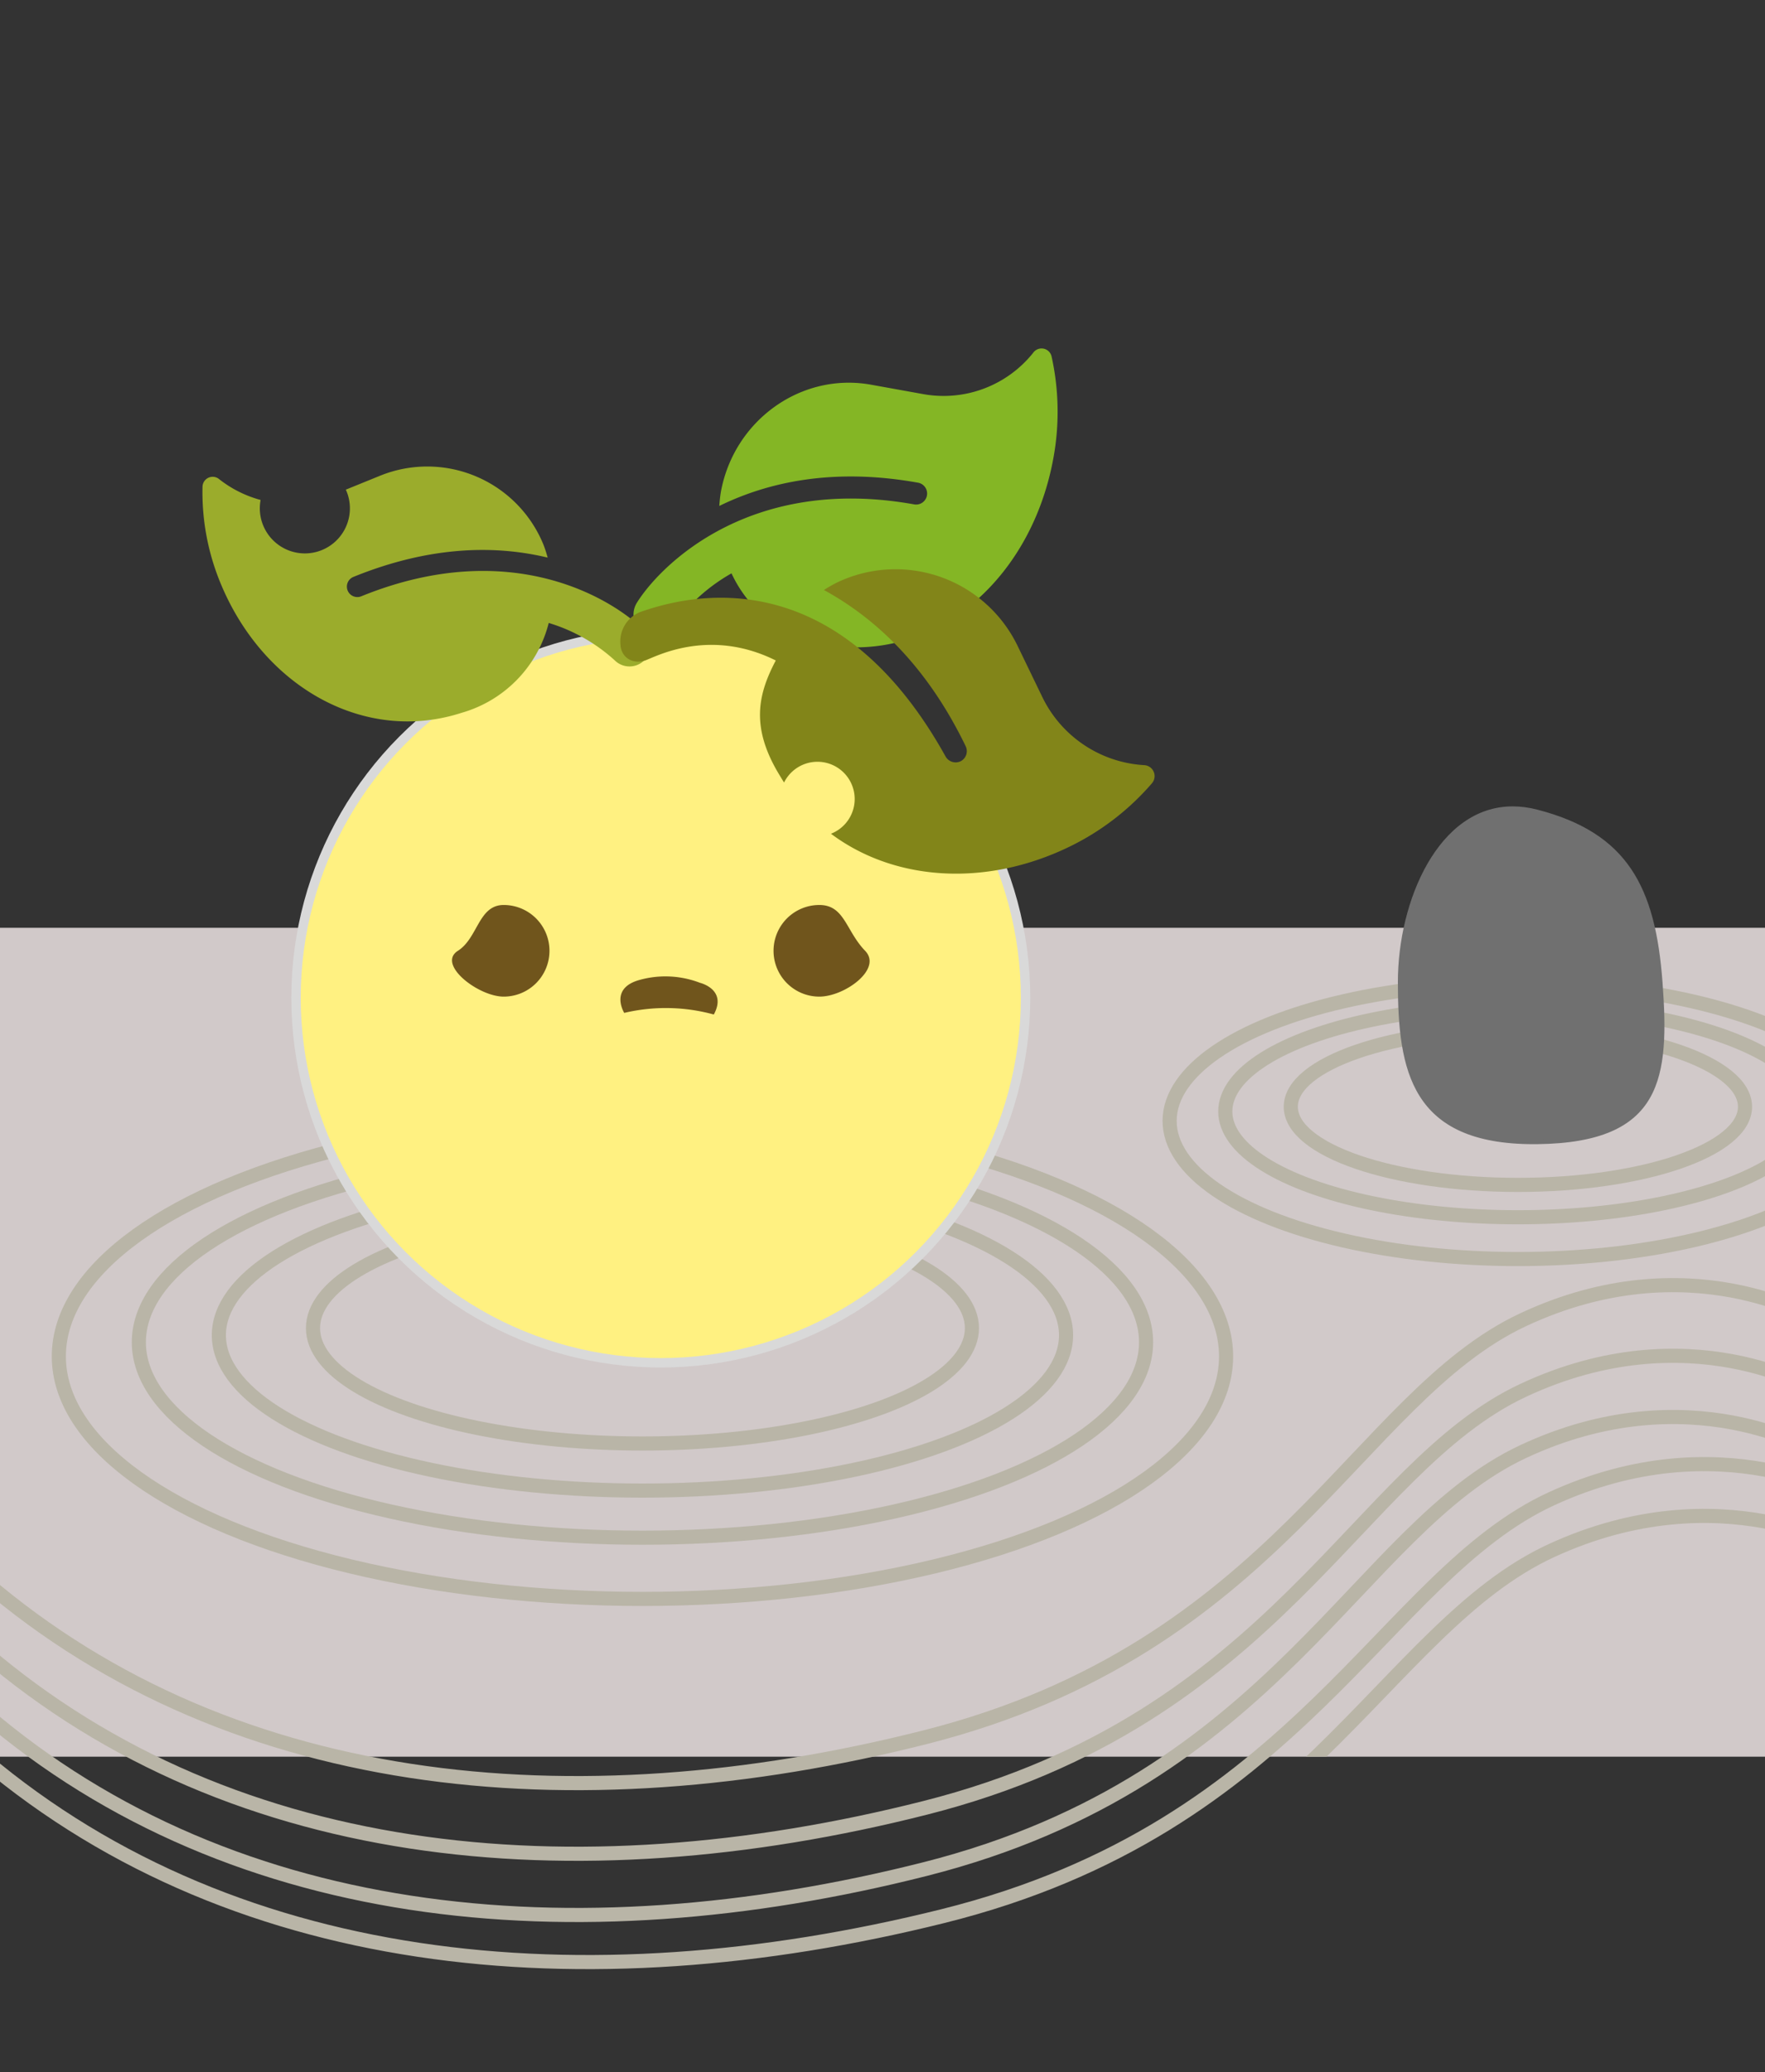 <svg xmlns="http://www.w3.org/2000/svg" xmlns:xlink="http://www.w3.org/1999/xlink" width="375" height="440" viewBox="0 0 375 440">
  <rect x="0" y="0" width="375" height="440" fill="#333333" stroke="none"/>
  <defs>
    <clipPath id="clip-path">
      <rect id="Rectangle_333" data-name="Rectangle 333" width="375" height="62" transform="translate(0 670)" fill="#fff" stroke="#707070" stroke-width="1"/>
    </clipPath>
    <clipPath id="clip-_03">
      <rect width="375" height="440"/>
    </clipPath>
  </defs>
  <g id="_03" data-name="03" clip-path="url(#clip-_03)">
    <rect id="Rectangle_332" data-name="Rectangle 332" width="375" height="176" transform="translate(0 197)" fill="#d1c9c9"/>
    <g id="Ellipse_29" data-name="Ellipse 29" transform="translate(65 256)" fill="none" stroke="#b9b5a7" stroke-width="3">
      <ellipse cx="71.5" cy="26" rx="71.5" ry="26" stroke="none"/>
      <ellipse cx="71.5" cy="26" rx="70" ry="24.5" fill="none"/>
    </g>
    <g id="Ellipse_30" data-name="Ellipse 30" transform="translate(272.747 216.908)" fill="none" stroke="#b9b5a7" stroke-width="3">
      <ellipse cx="49.753" cy="18.092" rx="49.753" ry="18.092" stroke="none"/>
      <ellipse cx="49.753" cy="18.092" rx="48.253" ry="16.592" fill="none"/>
    </g>
    <g id="Ellipse_31" data-name="Ellipse 31" transform="translate(45 249)" fill="none" stroke="#b9b5a7" stroke-width="3">
      <ellipse cx="91.5" cy="34.5" rx="91.5" ry="34.5" stroke="none"/>
      <ellipse cx="91.5" cy="34.5" rx="90" ry="33" fill="none"/>
    </g>
    <g id="Ellipse_32" data-name="Ellipse 32" transform="translate(258.829 212.037)" fill="none" stroke="#b9b5a7" stroke-width="3">
      <ellipse cx="63.671" cy="23.963" rx="63.671" ry="23.963" stroke="none"/>
      <ellipse cx="63.671" cy="23.963" rx="62.171" ry="22.463" fill="none"/>
    </g>
    <g id="Ellipse_33" data-name="Ellipse 33" transform="translate(28 242)" fill="none" stroke="#b9b5a7" stroke-width="3">
      <ellipse cx="108.5" cy="43" rx="108.5" ry="43" stroke="none"/>
      <ellipse cx="108.5" cy="43" rx="107" ry="41.5" fill="none"/>
    </g>
    <g id="Ellipse_34" data-name="Ellipse 34" transform="translate(247 207.166)" fill="none" stroke="#b9b5a7" stroke-width="3">
      <ellipse cx="75.5" cy="30.834" rx="75.5" ry="30.834" stroke="none"/>
      <ellipse cx="75.5" cy="30.834" rx="74" ry="29.334" fill="none"/>
    </g>
    <g id="Path_64" data-name="Path 64" transform="translate(297 176.063)" fill="#707070">
      <path d="M 28.847 66.381 C 25.694 66.381 22.791 66.146 20.219 65.682 C 17.754 65.238 15.512 64.569 13.557 63.694 C 9.895 62.056 7.122 59.691 5.08 56.464 C 1.055 50.104 0.5 41.172 0.5 32.466 C 0.5 28.196 1.044 23.712 2.072 19.499 C 3.153 15.074 4.709 11.074 6.698 7.611 C 8.823 3.908 11.347 1.003 14.199 -1.025 C 17.296 -3.227 20.727 -4.344 24.399 -4.344 C 26.046 -4.344 27.761 -4.116 29.498 -3.668 C 34.234 -2.445 38.122 -0.841 41.382 1.236 C 44.561 3.261 47.095 5.706 49.129 8.712 C 51.079 11.592 52.555 14.971 53.643 19.041 C 54.649 22.807 55.33 27.21 55.724 32.503 C 56.099 37.558 56.397 43.387 55.755 48.3 C 55.441 50.699 54.934 52.753 54.204 54.579 C 53.421 56.537 52.403 58.184 51.092 59.612 C 49.095 61.789 46.474 63.39 43.08 64.508 C 39.452 65.702 35.049 66.314 29.617 66.377 C 29.36 66.38 29.101 66.381 28.847 66.381 Z" stroke="none"/>
      <path d="M 24.399 -3.844 C 20.833 -3.844 17.499 -2.758 14.489 -0.618 C 11.696 1.368 9.221 4.22 7.131 7.86 C 5.166 11.282 3.627 15.238 2.558 19.618 C 1.539 23.792 1 28.235 1 32.466 C 1 41.096 1.545 49.944 5.502 56.196 C 7.49 59.337 10.191 61.641 13.761 63.238 C 15.679 64.096 17.882 64.753 20.308 65.19 C 22.851 65.649 25.724 65.881 28.847 65.881 C 29.098 65.881 29.356 65.88 29.612 65.877 C 34.991 65.814 39.345 65.211 42.923 64.033 C 46.235 62.942 48.786 61.386 50.724 59.274 C 51.993 57.891 52.98 56.294 53.74 54.393 C 54.454 52.607 54.951 50.593 55.259 48.236 C 55.896 43.367 55.599 37.569 55.225 32.54 C 54.834 27.279 54.158 22.905 53.16 19.17 C 52.087 15.155 50.633 11.826 48.715 8.992 C 46.72 6.044 44.233 3.645 41.113 1.657 C 37.898 -0.39 34.058 -1.974 29.373 -3.184 C 27.677 -3.622 26.003 -3.844 24.399 -3.844 M 24.399 -4.844 C 26.061 -4.844 27.803 -4.622 29.623 -4.152 C 48.781 0.795 54.719 12.251 56.222 32.466 C 57.725 52.681 56.384 66.565 29.623 66.877 C 29.364 66.88 29.102 66.881 28.847 66.881 C 2.803 66.881 0 51.286 0 32.466 C 0 15.267 8.571 -4.844 24.399 -4.844 Z" stroke="none" fill="#707070"/>
    </g>
    <g id="Ellipse_35" data-name="Ellipse 35" transform="translate(11 235)" fill="none" stroke="#b9b5a7" stroke-width="3">
      <ellipse cx="125.5" cy="53" rx="125.5" ry="53" stroke="none"/>
      <ellipse cx="125.5" cy="53" rx="124" ry="51.5" fill="none"/>
    </g>
    <path id="Path_60" data-name="Path 60" d="M827.8,676.218s-26.872-16.522-62.185,0-52.247,69.7-127.039,88.641-149.435,11.926-202.6-35.5" transform="translate(-442 -368)" fill="none" stroke="#b9b5a7" stroke-width="3"/>
    <path id="Path_62" data-name="Path 62" d="M827.8,676.218s-26.872-16.522-62.185,0-52.247,69.7-127.039,88.641-149.435,11.926-202.6-35.5" transform="translate(-442 -381)" fill="none" stroke="#b9b5a7" stroke-width="3"/>
    <path id="Path_63" data-name="Path 63" d="M827.8,676.218s-26.872-16.522-62.185,0-52.247,69.7-127.039,88.641-149.435,11.926-202.6-35.5" transform="translate(-442 -396)" fill="none" stroke="#b9b5a7" stroke-width="3"/>
    <path id="Path_61" data-name="Path 61" d="M835,676.218s-27.366-16.522-63.327,0-53.207,69.7-129.373,88.641-152.18,11.926-206.319-35.5" transform="translate(-442 -358)" fill="none" stroke="#b9b5a7" stroke-width="3"/>
    <g id="Mask_Group_605" data-name="Mask Group 605" transform="translate(0 -359)" clip-path="url(#clip-path)">
      <path id="Path_65" data-name="Path 65" d="M835,676.218s-27.366-16.522-63.327,0-53.207,69.7-129.373,88.641-152.18,11.926-206.319-35.5" transform="translate(-442 12)" fill="none" stroke="#b9b5a7" stroke-width="3"/>
    </g>
    <g id="Group_18" data-name="Group 18" transform="translate(23.684 -8.362)">
      <circle id="Ellipse_14" data-name="Ellipse 14" cx="77.5" cy="77.5" r="77.5" transform="translate(39.209 142.726)" fill="#fff181" stroke="#d9d9d9" stroke-width="2"/>
      <path id="Path_42" data-name="Path 42" d="M93.06,210.248a9.729,9.729,0,0,1-9.729,9.729c-5.373,0-14.26-6.842-9.728-9.729,4.282-2.729,4.355-9.729,9.728-9.729A9.729,9.729,0,0,1,93.06,210.248Z" fill="#70551c"/>
      <path id="Path_43" data-name="Path 43" d="M160.124,210.248c3.732,3.866-4.356,9.729-9.729,9.729a9.729,9.729,0,0,1,0-19.458C155.768,200.519,156.012,205.987,160.124,210.248Z" fill="#70551c"/>
      <path id="Path_44" data-name="Path 44" d="M127.977,223.775a38.449,38.449,0,0,0-19.033-.343s-3.248-5.218,3.259-7a20.485,20.485,0,0,1,12.834.611S130.874,218.427,127.977,223.775Z" fill="#70551c"/>
      <path id="Path_45" data-name="Path 45" d="M113.24,142.306c-6.061-6.215-27.826-20.468-60.165-7.332a2.221,2.221,0,1,1-1.672-4.116c16.8-6.824,30.675-6.645,41.27-4.1a27.672,27.672,0,0,0-.879-2.716,26.665,26.665,0,0,0-34.73-14.666l-7.27,2.953a9.569,9.569,0,1,1-18.108,2.191,24.532,24.532,0,0,1-8.768-4.387,2.16,2.16,0,0,0-3.577,1.634,50.477,50.477,0,0,0,3.722,20.157C32.071,154.1,53.642,166.44,74.434,159.7A26.6,26.6,0,0,0,92.9,140.633a36.528,36.528,0,0,1,13.983,7.9,4.449,4.449,0,0,0,6.358-6.225Z" fill="#9bac2c"/>
      <path id="Path_46" data-name="Path 46" d="M200.113,105.691c-4.546,24.783-23.709,42.237-45.96,39.919A26.839,26.839,0,0,1,131.735,130.1a38.537,38.537,0,0,0-12.442,11.211,4.52,4.52,0,0,1-6.3,1.433,4.71,4.71,0,0,1-1.35-6.421c4.826-7.728,23.794-27.193,58.944-20.857a2.339,2.339,0,0,0,.844-4.6c-18.26-3.292-32.16-.036-42.286,4.925a30.017,30.017,0,0,1,.331-2.984c2.8-15.238,17.088-25.432,31.908-22.761l11.185,2.017a24.351,24.351,0,0,0,23.266-8.8,2.184,2.184,0,0,1,3.925.885A54.363,54.363,0,0,1,200.113,105.691Z" fill="#84b625"/>
      <path id="Path_47" data-name="Path 47" d="M219.337,170.822a25.721,25.721,0,0,1-21.6-14.53l-5.224-10.8A28.807,28.807,0,0,0,154.044,132.1a29.506,29.506,0,0,0-2.671,1.541c10.338,5.632,21.591,15.536,30.118,33.173a2.407,2.407,0,0,1-1.116,3.206,2.46,2.46,0,0,1-3.205-1.116c-23.868-42.842-55.671-33.723-64.546-30.692a6.717,6.717,0,0,0-4.476,7.08c.153,2.658,2.553,4.17,5.2,3.321,1.952-.625,13.433-7.149,27.793-.012-3.813,7.242-5.45,14.3.994,24.661.246.427.509.839.767,1.254a7.911,7.911,0,1,1,9.965,10.875c13.467,10.089,32.868,11.36,50.571,2.8a54.538,54.538,0,0,0,17.582-13.466A2.334,2.334,0,0,0,219.337,170.822Z" fill="#828519"/>
    </g>
  </g>
</svg>
